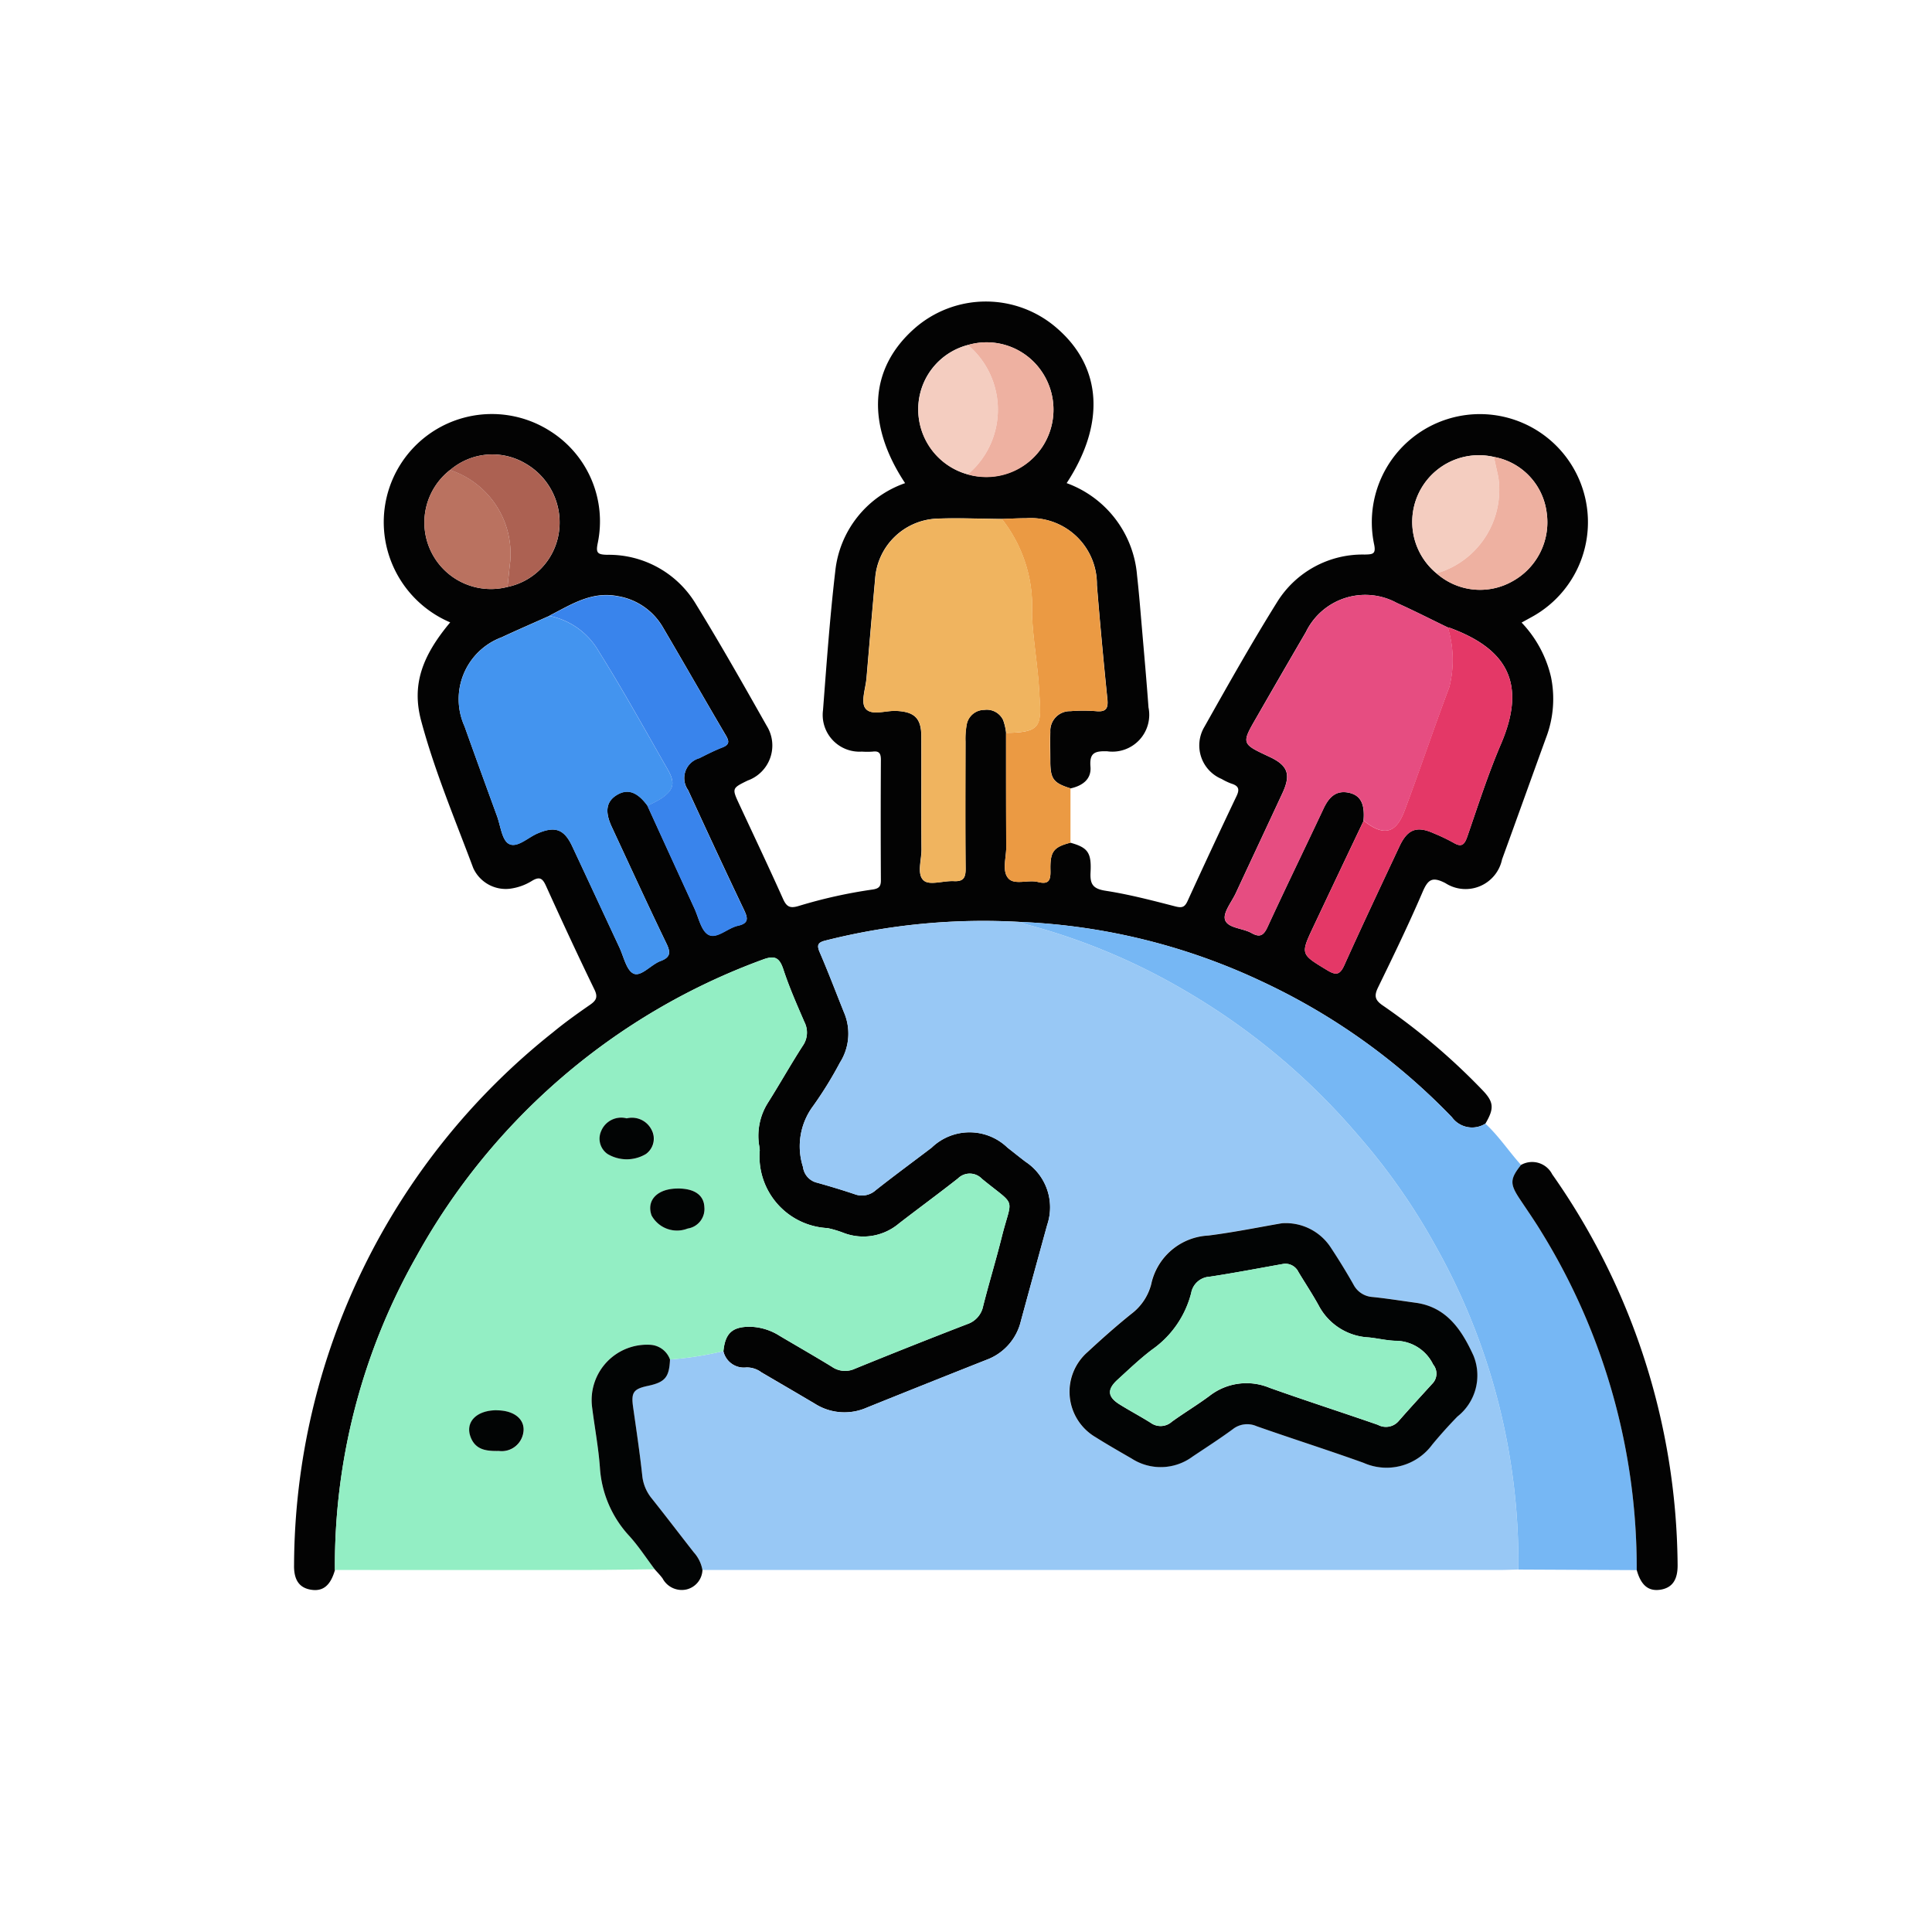 <svg xmlns="http://www.w3.org/2000/svg" xmlns:xlink="http://www.w3.org/1999/xlink" width="92" height="92" viewBox="0 0 92 92">
  <defs>
    <clipPath id="clip-path">
      <rect id="Rectángulo_309969" data-name="Rectángulo 309969" width="65.887" height="61.36" fill="none"/>
    </clipPath>
  </defs>
  <g id="Grupo_1071688" data-name="Grupo 1071688" transform="translate(-361 -2587)">
    <g id="Grupo_1071685" data-name="Grupo 1071685" transform="translate(462 10554)">
      <rect id="Rectángulo_309963" data-name="Rectángulo 309963" width="92" height="92" transform="translate(-101 -7967)" fill="none"/>
    </g>
    <g id="Grupo_995762" data-name="Grupo 995762" transform="translate(375 2601.358)">
      <g id="Grupo_995761" data-name="Grupo 995761" clip-path="url(#clip-path)">
        <path id="Trazado_655740" data-name="Trazado 655740" d="M36.975,25.772c.81.227,1.007.456.956,1.4-.031.577.113.794.72.888,1.117.173,2.219.461,3.316.744.317.082.448.04.584-.256q1.146-2.507,2.333-5c.163-.341.081-.489-.249-.592a2.914,2.914,0,0,1-.462-.22,1.73,1.73,0,0,1-.817-2.488c1.122-1.994,2.246-3.991,3.457-5.932a4.787,4.787,0,0,1,4.164-2.267c.387-.01.56-.009.454-.5a5.146,5.146,0,1,1,7.526,3.464c-.149.083-.3.165-.5.275a5.59,5.59,0,0,1,1.4,2.591,5.181,5.181,0,0,1-.238,2.9c-.7,1.927-1.391,3.86-2.093,5.787a1.774,1.774,0,0,1-2.7,1.128c-.629-.323-.828-.172-1.085.426-.657,1.531-1.384,3.033-2.114,4.531-.195.4-.169.607.223.873a30.6,30.6,0,0,1,4.7,3.984c.59.6.619.9.183,1.64a1.185,1.185,0,0,1-1.593-.305,30.359,30.359,0,0,0-9.029-6.455,29.858,29.858,0,0,0-11.492-2.843,30.679,30.679,0,0,0-9.3.881c-.358.089-.44.2-.285.56.407.941.77,1.9,1.152,2.853a2.57,2.57,0,0,1-.188,2.4,18.24,18.24,0,0,1-1.28,2.073,3.21,3.21,0,0,0-.479,2.9.879.879,0,0,0,.681.751c.6.168,1.191.348,1.778.544a.983.983,0,0,0,1.007-.192c.874-.69,1.772-1.349,2.659-2.023a2.6,2.6,0,0,1,3.615,0c.288.223.57.454.861.673a2.6,2.6,0,0,1,1.028,3q-.63,2.287-1.253,4.577a2.61,2.61,0,0,1-1.63,1.849q-2.862,1.133-5.717,2.283a2.625,2.625,0,0,1-2.459-.187c-.845-.5-1.7-1-2.546-1.494a1.163,1.163,0,0,0-.716-.236,1,1,0,0,1-1.1-.777c.085-.857.431-1.167,1.284-1.16a2.753,2.753,0,0,1,1.393.433c.829.49,1.666.968,2.487,1.472a1.1,1.1,0,0,0,1.084.1q2.673-1.091,5.367-2.131a1.138,1.138,0,0,0,.755-.866c.279-1.1.61-2.184.885-3.283.493-1.966.739-1.392-.945-2.769a.8.8,0,0,0-1.143-.017c-.926.729-1.878,1.425-2.811,2.146a2.63,2.63,0,0,1-2.6.458,5.053,5.053,0,0,0-.8-.241,3.414,3.414,0,0,1-3.226-3.708,2,2,0,0,0-.034-.254,2.947,2.947,0,0,1,.436-2.026c.559-.888,1.073-1.8,1.641-2.684a1.1,1.1,0,0,0,.083-1.142c-.355-.825-.72-1.649-1-2.5-.19-.583-.423-.683-1-.464A31,31,0,0,0,5.829,45.476a29.823,29.823,0,0,0-3.88,14.932c-.211.737-.57,1.03-1.146.934-.551-.091-.821-.465-.8-1.2A32.541,32.541,0,0,1,12.347,34.788c.561-.463,1.156-.887,1.752-1.3.288-.2.384-.36.208-.724-.793-1.634-1.557-3.282-2.307-4.937-.157-.346-.292-.46-.652-.249a2.623,2.623,0,0,1-1.081.386,1.7,1.7,0,0,1-1.733-.99c-.868-2.32-1.836-4.612-2.478-7.006-.456-1.7.031-3.075,1.382-4.689a5.2,5.2,0,0,1-2.98-3.409,5.148,5.148,0,0,1,7.73-5.706,5.08,5.08,0,0,1,2.278,5.33c-.1.475-.02.556.449.567a4.836,4.836,0,0,1,4.238,2.372c1.164,1.895,2.26,3.832,3.355,5.769a1.772,1.772,0,0,1-.907,2.609c-.753.37-.752.369-.39,1.148.695,1.492,1.4,2.978,2.073,4.48.176.4.349.469.766.339A23.431,23.431,0,0,1,27.555,28c.3-.045.393-.146.392-.442q-.016-2.863,0-5.725c0-.3-.068-.443-.391-.4a3.638,3.638,0,0,1-.514,0,1.751,1.751,0,0,1-1.851-1.976c.169-2.2.325-4.4.582-6.6A4.993,4.993,0,0,1,29.1,8.649c-1.864-2.816-1.7-5.465.44-7.359a5.143,5.143,0,0,1,6.813,0c2.124,1.853,2.289,4.538.44,7.358a5.117,5.117,0,0,1,3.353,4.4c.093.831.159,1.664.231,2.5.108,1.26.222,2.519.313,3.78a1.754,1.754,0,0,1-1.971,2.089c-.577-.015-.848.066-.792.735.05.6-.386.909-.945,1.032-.813-.254-.96-.445-.965-1.273,0-.471-.014-.943,0-1.414a.936.936,0,0,1,.959-.99,7.776,7.776,0,0,1,1.22,0c.461.044.585-.115.539-.569q-.278-2.715-.5-5.435a3.147,3.147,0,0,0-3.372-3.183c-.384,0-.769.022-1.153.034-1.028-.009-2.058-.056-3.084-.017a3.081,3.081,0,0,0-2.954,2.857c-.143,1.579-.277,3.158-.412,4.738-.042.49-.278,1.131-.056,1.434.273.374.955.106,1.458.127.874.037,1.206.341,1.209,1.209.006,1.8-.007,3.6.008,5.4,0,.507-.233,1.184.113,1.473.283.236.939,0,1.426.024.467.026.566-.168.562-.6-.02-2.015-.011-4.03-.006-6.044a3.751,3.751,0,0,1,.061-.83.851.851,0,0,1,.832-.679.862.862,0,0,1,.9.484,2.633,2.633,0,0,1,.141.606c0,1.814,0,3.628.009,5.442,0,.507-.212,1.137.1,1.489.292.333.939.055,1.41.174.521.132.606-.083.595-.549-.023-.91.147-1.111.951-1.323M7.432,8.022a3.168,3.168,0,0,0,2.735,5.569A3.112,3.112,0,0,0,12.6,11.086a3.24,3.24,0,0,0-1.582-3.376,3.093,3.093,0,0,0-3.581.313M32.092,2.07a3.151,3.151,0,0,0-2.367,3.045,3.229,3.229,0,0,0,5.9,1.821,3.223,3.223,0,0,0-.032-3.621,3.169,3.169,0,0,0-3.5-1.245M57.136,7.4a3.174,3.174,0,0,0-2.73,5.544,3.131,3.131,0,0,0,3.624.373,3.207,3.207,0,0,0,1.618-3.286A3.086,3.086,0,0,0,57.136,7.4m-6.2,17.322q-1.2,2.519-2.39,5.039c-.628,1.331-.613,1.313.651,2.079.432.262.612.222.823-.248.852-1.892,1.739-3.768,2.62-5.647.387-.826.829-.987,1.643-.619a8.816,8.816,0,0,1,.926.442c.389.234.527.1.663-.291.51-1.475.988-2.967,1.6-4.4,1.255-2.92.269-4.553-2.465-5.55a.259.259,0,0,0-.064-.007c-.808-.39-1.608-.8-2.425-1.166a3.143,3.143,0,0,0-4.336,1.389Q47,17.768,45.835,19.8c-.725,1.255-.724,1.256.6,1.874.892.415,1.05.838.632,1.737-.738,1.59-1.484,3.176-2.223,4.766-.2.425-.617.933-.51,1.266.131.4.838.392,1.26.629.394.222.575.125.764-.285.868-1.883,1.778-3.747,2.659-5.624.251-.535.585-.914,1.231-.768.551.125.751.545.68,1.328M12.163,14.966c-.759.34-1.523.67-2.276,1.022a3.141,3.141,0,0,0-1.766,4.24c.509,1.429,1.028,2.854,1.548,4.279.168.461.233,1.136.561,1.315.394.215.9-.3,1.362-.494.829-.357,1.267-.213,1.651.6.754,1.605,1.5,3.216,2.25,4.822.208.444.339,1.108.683,1.253.363.153.819-.428,1.276-.6s.5-.382.292-.816c-.892-1.848-1.747-3.713-2.613-5.573-.342-.736-.26-1.217.249-1.523s.964-.145,1.447.507q1.119,2.446,2.239,4.892c.205.445.328,1.087.679,1.265.4.2.9-.327,1.4-.436.526-.117.471-.362.277-.767-.9-1.889-1.782-3.789-2.657-5.692a.986.986,0,0,1,.535-1.518c.364-.181.727-.367,1.1-.512.339-.131.332-.287.165-.571-1.009-1.713-1.993-3.441-3-5.153a3.058,3.058,0,0,0-2.152-1.478c-1.246-.244-2.226.406-3.247.929" transform="translate(0 0)" fill="#030303"/>
        <path id="Trazado_655741" data-name="Trazado 655741" d="M66.83,134.865a1,1,0,0,0,1.1.777,1.163,1.163,0,0,1,.716.236c.849.5,1.7.99,2.546,1.494a2.624,2.624,0,0,0,2.459.187q2.854-1.153,5.717-2.283A2.609,2.609,0,0,0,81,133.427q.623-2.289,1.253-4.577a2.6,2.6,0,0,0-1.028-3c-.291-.219-.572-.45-.861-.673a2.6,2.6,0,0,0-3.615,0c-.887.674-1.785,1.333-2.659,2.023a.983.983,0,0,1-1.007.192c-.588-.2-1.182-.376-1.778-.544a.88.88,0,0,1-.681-.751,3.211,3.211,0,0,1,.479-2.9,18.242,18.242,0,0,0,1.28-2.073,2.569,2.569,0,0,0,.188-2.4c-.382-.952-.745-1.912-1.152-2.853-.155-.358-.073-.471.285-.56a30.687,30.687,0,0,1,9.3-.881,1.319,1.319,0,0,0,.226.106,30.156,30.156,0,0,1,7.606,3.174,31.936,31.936,0,0,1,8.219,6.873,30.024,30.024,0,0,1,3.7,5.287,30.739,30.739,0,0,1,3.935,15.392c-.3.008-.6.023-.9.023l-37.955,0a1.7,1.7,0,0,0-.416-.848c-.671-.856-1.329-1.723-2.007-2.573a2.035,2.035,0,0,1-.446-1.1c-.117-1.08-.279-2.156-.432-3.232-.1-.7.007-.869.7-1.016.821-.175,1.017-.408,1.056-1.255a15.8,15.8,0,0,0,2.54-.4m26.589-6.09c-1.011.172-2.249.426-3.5.585a2.931,2.931,0,0,0-2.724,2.33,2.581,2.581,0,0,1-.943,1.4c-.718.576-1.408,1.189-2.083,1.816a2.508,2.508,0,0,0,.386,4.059c.561.353,1.138.682,1.711,1.014a2.549,2.549,0,0,0,2.9-.093c.638-.431,1.288-.848,1.909-1.3a1.107,1.107,0,0,1,1.135-.15c1.693.6,3.405,1.138,5.094,1.745a2.7,2.7,0,0,0,3.275-.866c.384-.46.786-.907,1.2-1.337a2.494,2.494,0,0,0,.763-2.907c-.548-1.2-1.268-2.309-2.764-2.513-.679-.092-1.356-.2-2.037-.272a1.1,1.1,0,0,1-.915-.6c-.338-.6-.7-1.179-1.073-1.75a2.559,2.559,0,0,0-2.339-1.161" transform="translate(-46.387 -84.882)" fill="#98c8f5"/>
        <path id="Trazado_655742" data-name="Trazado 655742" d="M26.053,139.9a15.775,15.775,0,0,1-2.54.4,1.06,1.06,0,0,0-.909-.7,2.637,2.637,0,0,0-2.807,2.92c.12.974.307,1.943.378,2.92a5.274,5.274,0,0,0,1.412,3.275c.442.487.8,1.048,1.2,1.575-1.092.011-2.184.031-3.275.032q-5.977.007-11.954,0a29.822,29.822,0,0,1,3.88-14.931,31,31,0,0,1,16.48-14.128c.574-.219.807-.119,1,.464.278.852.643,1.677,1,2.5a1.1,1.1,0,0,1-.083,1.142c-.568.881-1.083,1.8-1.641,2.685a2.947,2.947,0,0,0-.436,2.026,2,2,0,0,1,.034.255,3.414,3.414,0,0,0,3.226,3.708,5.074,5.074,0,0,1,.8.241,2.63,2.63,0,0,0,2.6-.458c.933-.721,1.885-1.417,2.811-2.146a.8.8,0,0,1,1.143.016c1.684,1.377,1.437.8.945,2.769-.275,1.1-.606,2.185-.885,3.283a1.137,1.137,0,0,1-.755.866q-2.693,1.04-5.367,2.131a1.1,1.1,0,0,1-1.084-.1c-.821-.5-1.658-.981-2.487-1.472a2.752,2.752,0,0,0-1.393-.433c-.853-.007-1.2.3-1.284,1.16m-4.607-11.085a1.031,1.031,0,0,0-1.21.614.887.887,0,0,0,.308,1.087,1.781,1.781,0,0,0,1.826,0,.9.9,0,0,0,.269-1.153,1.045,1.045,0,0,0-1.193-.543m2.447,3.339c-.973,0-1.518.553-1.258,1.283a1.382,1.382,0,0,0,1.719.622.939.939,0,0,0,.795-1.017c-.022-.578-.479-.885-1.256-.888m-8.635,10.563c-.97,0-1.52.574-1.228,1.3.248.613.779.646,1.341.639a1.04,1.04,0,0,0,1.112-.687c.25-.71-.282-1.248-1.226-1.249" transform="translate(-5.611 -89.92)" fill="#93eec4"/>
        <path id="Trazado_655743" data-name="Trazado 655743" d="M157.946,145.419a30.741,30.741,0,0,0-3.935-15.392,30.024,30.024,0,0,0-3.7-5.287,31.932,31.932,0,0,0-8.219-6.873,30.142,30.142,0,0,0-7.605-3.175,1.32,1.32,0,0,1-.226-.106,29.858,29.858,0,0,1,11.492,2.843,30.359,30.359,0,0,1,9.029,6.455,1.186,1.186,0,0,0,1.593.306c.641.591,1.118,1.324,1.7,1.969-.528.66-.538.9-.076,1.6.355.535.723,1.061,1.055,1.609a30.454,30.454,0,0,1,4.529,16.082l-5.634-.027" transform="translate(-99.642 -85.04)" fill="#76b7f4"/>
        <path id="Trazado_655744" data-name="Trazado 655744" d="M134,55.474c-.8.212-.974.413-.951,1.323.012.466-.074.681-.595.549-.471-.119-1.118.159-1.41-.174-.309-.352-.093-.982-.1-1.489-.014-1.814-.007-3.628-.009-5.442,1.784-.011,1.669-.392,1.573-2.053-.069-1.207-.294-2.406-.34-3.613a6.723,6.723,0,0,0-1.435-4.519c.384-.012.769-.036,1.153-.034a3.147,3.147,0,0,1,3.372,3.183q.223,2.72.5,5.435c.046.454-.078.613-.539.569a7.772,7.772,0,0,0-1.22,0,.936.936,0,0,0-.96.99c-.019.471-.008.942,0,1.414.006.828.152,1.019.965,1.273q0,1.294,0,2.589" transform="translate(-97.029 -29.702)" fill="#eb9a43"/>
        <path id="Trazado_655745" data-name="Trazado 655745" d="M230.934,178.354a30.45,30.45,0,0,0-4.529-16.082c-.332-.548-.7-1.074-1.055-1.609-.462-.7-.452-.936.075-1.6a1.072,1.072,0,0,1,1.485.446,32.728,32.728,0,0,1,5.971,18.586c.011.725-.254,1.1-.806,1.193-.577.093-.937-.2-1.141-.937" transform="translate(-166.995 -117.948)" fill="#030303"/>
        <path id="Trazado_655746" data-name="Trazado 655746" d="M57.953,203.347c-.4-.528-.76-1.088-1.2-1.575a5.275,5.275,0,0,1-1.412-3.275c-.072-.977-.258-1.946-.378-2.92a2.637,2.637,0,0,1,2.807-2.92,1.06,1.06,0,0,1,.909.7c-.038.847-.235,1.08-1.056,1.255-.69.147-.8.314-.7,1.016.153,1.076.315,2.152.432,3.232a2.036,2.036,0,0,0,.446,1.1c.678.851,1.336,1.717,2.007,2.574a1.7,1.7,0,0,1,.416.848.992.992,0,0,1-.758.923,1.035,1.035,0,0,1-1.139-.522c-.111-.155-.249-.291-.374-.435" transform="translate(-40.774 -142.975)" fill="#020404"/>
        <path id="Trazado_655747" data-name="Trazado 655747" d="M39.466,67.083c-.483-.652-.939-.811-1.447-.507s-.592.787-.249,1.523c.866,1.86,1.721,3.726,2.613,5.573.209.433.152.652-.291.815s-.913.75-1.277.6c-.343-.145-.474-.809-.683-1.253-.753-1.606-1.5-3.217-2.25-4.822-.384-.818-.822-.961-1.651-.6-.458.2-.968.708-1.362.494-.329-.179-.393-.855-.561-1.315-.52-1.425-1.04-2.85-1.548-4.279a3.141,3.141,0,0,1,1.766-4.24c.753-.352,1.517-.682,2.276-1.022a3.493,3.493,0,0,1,2.339,1.673c1.157,1.843,2.21,3.752,3.294,5.641.376.657.288.988-.341,1.4a6.23,6.23,0,0,1-.627.324" transform="translate(-22.638 -43.076)" fill="#4394ef"/>
        <path id="Trazado_655748" data-name="Trazado 655748" d="M111.746,40.06a6.725,6.725,0,0,1,1.435,4.519c.045,1.207.271,2.406.34,3.613.1,1.661.211,2.042-1.574,2.053a2.633,2.633,0,0,0-.14-.606.863.863,0,0,0-.9-.484.852.852,0,0,0-.832.68,3.735,3.735,0,0,0-.061.83c0,2.015-.014,4.03.006,6.045,0,.43-.1.624-.562.6-.487-.027-1.144.212-1.426-.024-.346-.289-.108-.966-.112-1.473-.016-1.8,0-3.6-.008-5.4,0-.868-.335-1.173-1.209-1.209-.5-.021-1.184.247-1.458-.127-.221-.3.015-.944.057-1.434.134-1.58.268-3.159.412-4.738a3.081,3.081,0,0,1,2.954-2.857c1.026-.039,2.056.008,3.084.017" transform="translate(-78.034 -29.707)" fill="#f0b45f"/>
        <path id="Trazado_655749" data-name="Trazado 655749" d="M178.5,64.978c.071-.783-.129-1.2-.68-1.328-.646-.146-.98.233-1.231.768-.882,1.877-1.792,3.741-2.659,5.624-.189.41-.37.507-.764.285-.422-.238-1.129-.225-1.26-.629-.108-.333.312-.841.51-1.266.739-1.59,1.484-3.176,2.223-4.766.418-.9.26-1.322-.632-1.737-1.328-.618-1.33-.619-.6-1.874.781-1.352,1.56-2.706,2.348-4.054a3.143,3.143,0,0,1,4.335-1.389c.817.369,1.617.776,2.425,1.166a5.283,5.283,0,0,1,.072,2.831c-.734,1.959-1.4,3.944-2.136,5.9-.412,1.1-1.009,1.218-1.947.466" transform="translate(-127.567 -40.256)" fill="#e64d81"/>
        <path id="Trazado_655750" data-name="Trazado 655750" d="M189.48,69.4c.938.752,1.535.633,1.947-.466.735-1.959,1.4-3.944,2.136-5.9a5.283,5.283,0,0,0-.072-2.831.257.257,0,0,1,.064.007c2.734,1,3.72,2.63,2.465,5.55-.615,1.432-1.094,2.924-1.6,4.4-.136.393-.275.525-.663.291a8.814,8.814,0,0,0-.926-.442c-.814-.368-1.255-.207-1.643.619-.881,1.879-1.768,3.755-2.62,5.647-.211.47-.391.51-.823.248-1.264-.766-1.279-.749-.651-2.079q1.19-2.522,2.39-5.039" transform="translate(-138.547 -44.679)" fill="#e43867"/>
        <path id="Trazado_655751" data-name="Trazado 655751" d="M51.838,64.256a6.225,6.225,0,0,0,.627-.324c.628-.415.717-.746.341-1.4-1.083-1.889-2.136-3.8-3.294-5.641a3.493,3.493,0,0,0-2.339-1.673c1.021-.523,2-1.173,3.247-.929a3.058,3.058,0,0,1,2.152,1.478c1.011,1.712,1.995,3.44,3,5.153.167.284.175.44-.165.571-.378.146-.741.332-1.1.512a.986.986,0,0,0-.535,1.518c.875,1.9,1.753,3.8,2.657,5.692.194.4.249.65-.277.767-.491.109-.995.639-1.4.436-.35-.178-.473-.82-.678-1.265q-1.126-2.443-2.239-4.892" transform="translate(-35.009 -40.249)" fill="#3984ec"/>
        <path id="Trazado_655752" data-name="Trazado 655752" d="M207.628,33.938a3.174,3.174,0,0,1,2.73-5.544c.069.31.137.621.207.931a4.139,4.139,0,0,1-2.937,4.613" transform="translate(-153.221 -20.993)" fill="#f4cdc0"/>
        <path id="Trazado_655753" data-name="Trazado 655753" d="M117.639,14.189a3.19,3.19,0,0,1,.006-6.162,4.035,4.035,0,0,1-.006,6.162" transform="translate(-85.553 -5.957)" fill="#f4cdc0"/>
        <path id="Trazado_655754" data-name="Trazado 655754" d="M28,36.68a3.168,3.168,0,0,1-2.735-5.569,4.2,4.2,0,0,1,2.862,4.365c-.048.4-.085.8-.127,1.2" transform="translate(-17.832 -23.089)" fill="#ba7260"/>
        <path id="Trazado_655755" data-name="Trazado 655755" d="M211,34.246a4.139,4.139,0,0,0,2.937-4.613c-.071-.31-.138-.621-.207-.931a3.086,3.086,0,0,1,2.511,2.632,3.206,3.206,0,0,1-1.618,3.286A3.13,3.13,0,0,1,211,34.246" transform="translate(-156.593 -21.301)" fill="#eeb1a1"/>
        <path id="Trazado_655756" data-name="Trazado 655756" d="M31.561,34.546c.042-.4.079-.8.127-1.2a4.2,4.2,0,0,0-2.862-4.365,3.092,3.092,0,0,1,3.581-.313,3.24,3.24,0,0,1,1.582,3.376,3.112,3.112,0,0,1-2.428,2.5" transform="translate(-21.393 -20.955)" fill="#ac6152"/>
        <path id="Trazado_655757" data-name="Trazado 655757" d="M124.437,13.858a4.035,4.035,0,0,0,.006-6.162,3.169,3.169,0,0,1,3.5,1.245,3.223,3.223,0,0,1,.033,3.621,3.18,3.18,0,0,1-3.539,1.3" transform="translate(-92.351 -5.626)" fill="#eeb1a1"/>
        <path id="Trazado_655758" data-name="Trazado 655758" d="M153.3,170.226a2.559,2.559,0,0,1,2.339,1.161c.376.571.736,1.155,1.073,1.75a1.1,1.1,0,0,0,.915.6c.681.07,1.358.179,2.037.272,1.5.2,2.216,1.317,2.764,2.513a2.494,2.494,0,0,1-.762,2.907c-.418.43-.82.877-1.2,1.337a2.7,2.7,0,0,1-3.275.866c-1.689-.607-3.4-1.148-5.094-1.745a1.107,1.107,0,0,0-1.135.15c-.621.455-1.27.872-1.909,1.3a2.549,2.549,0,0,1-2.9.093c-.574-.332-1.15-.661-1.711-1.014a2.508,2.508,0,0,1-.386-4.059c.675-.627,1.365-1.239,2.083-1.816a2.581,2.581,0,0,0,.943-1.4,2.931,2.931,0,0,1,2.724-2.33c1.251-.159,2.489-.413,3.5-.585m.11,1.93c-1.181.208-2.358.437-3.543.616a.946.946,0,0,0-.884.782,4.709,4.709,0,0,1-1.858,2.687c-.579.439-1.108.946-1.647,1.437-.507.462-.479.815.093,1.172.49.306,1,.575,1.491.884a.8.8,0,0,0,1-.056c.59-.426,1.216-.8,1.8-1.235a2.861,2.861,0,0,1,2.851-.382c1.712.611,3.443,1.168,5.16,1.764a.8.8,0,0,0,.987-.176c.523-.6,1.059-1.181,1.592-1.768a.684.684,0,0,0,.053-.93,1.994,1.994,0,0,0-1.728-1.126c-.446,0-.891-.118-1.338-.162a2.851,2.851,0,0,1-2.383-1.52c-.3-.544-.643-1.062-.964-1.594a.692.692,0,0,0-.686-.392" transform="translate(-106.265 -126.333)" fill="#020404"/>
        <path id="Trazado_655759" data-name="Trazado 655759" d="M57.713,150.827a1.045,1.045,0,0,1,1.193.543.9.9,0,0,1-.269,1.153,1.781,1.781,0,0,1-1.826,0,.887.887,0,0,1-.308-1.087,1.031,1.031,0,0,1,1.21-.614" transform="translate(-41.878 -111.928)" fill="#020404"/>
        <path id="Trazado_655760" data-name="Trazado 655760" d="M67.1,163.807c.777,0,1.234.31,1.256.889a.939.939,0,0,1-.795,1.017,1.382,1.382,0,0,1-1.719-.622c-.261-.73.285-1.287,1.258-1.283" transform="translate(-48.814 -121.569)" fill="#020404"/>
        <path id="Trazado_655761" data-name="Trazado 655761" d="M33.655,204.771c.943,0,1.475.539,1.226,1.249a1.04,1.04,0,0,1-1.112.687c-.562.007-1.094-.026-1.341-.639-.292-.723.258-1.3,1.228-1.3" transform="translate(-24.008 -151.971)" fill="#020404"/>
        <path id="Trazado_655762" data-name="Trazado 655762" d="M158.96,177.7a.692.692,0,0,1,.686.392c.321.532.665,1.05.964,1.594a2.851,2.851,0,0,0,2.383,1.52c.447.044.892.157,1.338.162a1.994,1.994,0,0,1,1.728,1.126.684.684,0,0,1-.053.93c-.533.588-1.069,1.173-1.592,1.768a.8.8,0,0,1-.987.176c-1.717-.6-3.448-1.153-5.16-1.764a2.861,2.861,0,0,0-2.851.382c-.586.432-1.211.81-1.8,1.235a.8.8,0,0,1-1,.056c-.488-.308-1-.577-1.491-.884-.572-.358-.6-.71-.093-1.172.538-.491,1.068-1,1.647-1.437a4.708,4.708,0,0,0,1.858-2.687.946.946,0,0,1,.884-.782c1.185-.179,2.363-.407,3.543-.616" transform="translate(-111.818 -131.88)" fill="#93eec4"/>
      </g>
    </g>
  </g>
</svg>
